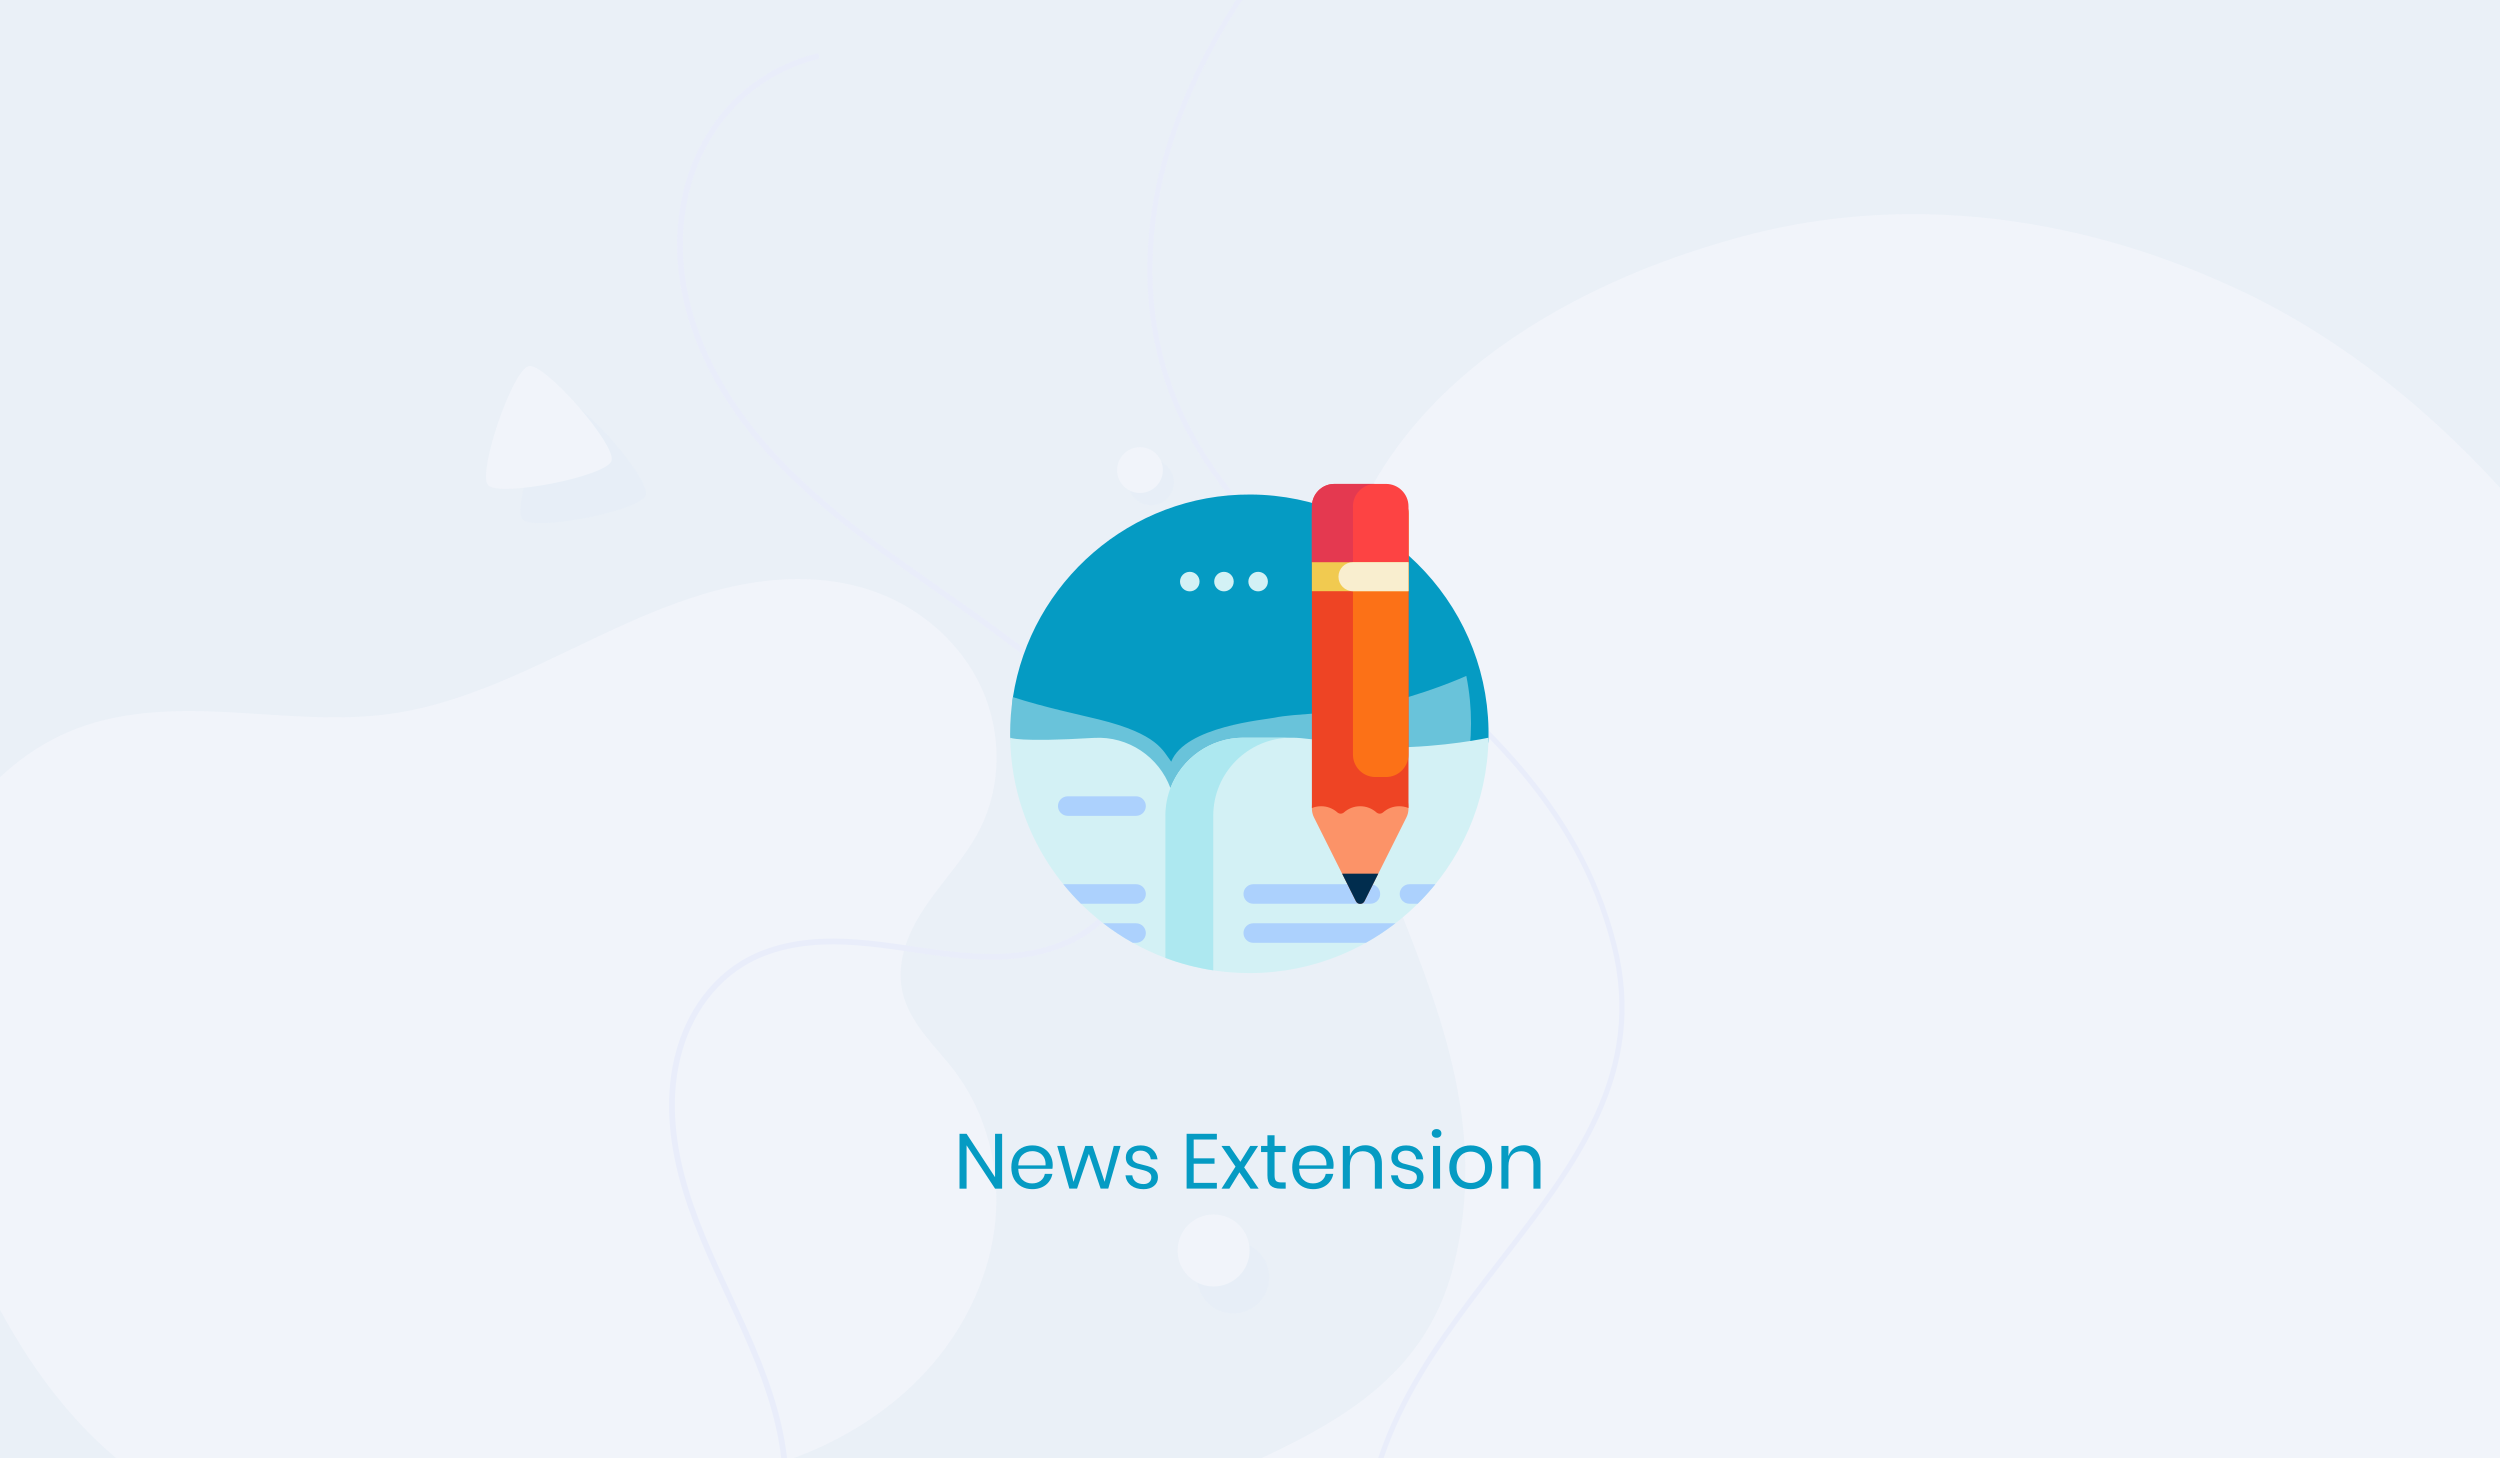 <?xml version="1.0" encoding="UTF-8" standalone="no"?>
<!-- Created with Inkscape (http://www.inkscape.org/) -->

<svg
   xmlns:dc="http://purl.org/dc/elements/1.1/"
   xmlns:cc="http://creativecommons.org/ns#"
   xmlns:rdf="http://www.w3.org/1999/02/22-rdf-syntax-ns#"
   xmlns:svg="http://www.w3.org/2000/svg"
   xmlns="http://www.w3.org/2000/svg"
   xmlns:sodipodi="http://sodipodi.sourceforge.net/DTD/sodipodi-0.dtd"
   xmlns:inkscape="http://www.inkscape.org/namespaces/inkscape"
   width="600"
   height="350"
   viewBox="0 0 158.75 92.604"
   version="1.1"
   id="svg8"
   inkscape:version="0.92.4 (f8dce91, 2019-08-02)"
   sodipodi:docname="image.svg">
  <defs
     id="defs2">
    <path
       inkscape:connector-curvature="0"
       id="b"
       d="M 0,238 H 473" />
    <filter
       id="a"
       width="2"
       height="2"
       x="-0.5"
       y="-0.5"
       filterUnits="objectBoundingBox">
      <feOffset
         dy="-1"
         in="SourceAlpha"
         result="shadowOffsetInner1"
         id="feOffset1231" />
      <feComposite
         k4="0"
         k1="0"
         in="shadowOffsetInner1"
         in2="SourceAlpha"
         operator="arithmetic"
         k2="-1"
         k3="1"
         result="shadowInnerInner1"
         id="feComposite1233" />
      <feColorMatrix
         values="0 0 0 0 0 0 0 0 0 0 0 0 0 0 0 0 0 0 0.2 0"
         in="shadowInnerInner1"
         id="feColorMatrix1235" />
    </filter>
    <style
       type="text/css"
       id="style2"><![CDATA[
    .fil1 {fill:url(#id0)}
    .fil0 {fill:url(#id1)}
   ]]></style>
    <linearGradient
       id="id0"
       gradientUnits="userSpaceOnUse"
       x1="20.609"
       y1="25.413"
       x2="6.987"
       y2="45.65">
      <stop
         offset="0"
         style="stop-opacity:1; stop-color:#4D79F6"
         id="stop4" />
      <stop
         offset="1"
         style="stop-opacity:1;stop-color:#8399dc"
         id="stop8" />
    </linearGradient>
    <linearGradient
       id="id1"
       gradientUnits="userSpaceOnUse"
       x1="19.816"
       y1="1.268"
       x2="10.503"
       y2="33.198"
       gradientTransform="translate(-85.972,-42.363)">
      <stop
         offset="0"
         style="stop-opacity:1; stop-color:#33C0EA"
         id="stop11" />
      <stop
         offset="1"
         style="stop-opacity:1;stop-color:#94def4"
         id="stop15" />
    </linearGradient>
    <clipPath
       id="clip0">
      <rect
         id="rect4555"
         height="177"
         width="1063"
         x="0"
         y="0"
         style="fill:#ffffff" />
    </clipPath>
    <inkscape:path-effect
       is_visible="true"
       id="path-effect3346"
       effect="spiro" />
    <inkscape:path-effect
       is_visible="true"
       id="path-effect3342"
       effect="spiro" />
    <linearGradient
       id="linearGradient32"
       spreadMethod="pad"
       gradientTransform="matrix(965.952,-992.95,-992.95,-965.952,-182.769,694.865)"
       gradientUnits="userSpaceOnUse"
       y2="0"
       x2="1"
       y1="0"
       x1="0">
      <stop
         id="stop24"
         offset="0"
         style="stop-opacity:1;stop-color:#00ffff" />
      <stop
         id="stop26"
         offset="0.369"
         style="stop-opacity:1;stop-color:#0071bc" />
      <stop
         id="stop28"
         offset="0.761"
         style="stop-opacity:1;stop-color:#9e005d" />
      <stop
         id="stop30"
         offset="1"
         style="stop-opacity:1;stop-color:#ed1e79" />
    </linearGradient>
    <clipPath
       id="clipPath42"
       clipPathUnits="userSpaceOnUse">
      <path
         inkscape:connector-curvature="0"
         id="path40"
         d="M 0,0 H 500 V 500 H 0 Z" />
    </clipPath>
    <clipPath
       id="clipPath50"
       clipPathUnits="userSpaceOnUse">
      <path
         inkscape:connector-curvature="0"
         id="path48"
         d="M -490.799,390.828 H 108.172 V -272.685 H -490.799 Z" />
    </clipPath>
    <clipPath
       id="clipPath66"
       clipPathUnits="userSpaceOnUse">
      <path
         inkscape:connector-curvature="0"
         id="path64"
         d="m 145.179,538.409 h 598.97 v -663.513 h -598.97 z" />
    </clipPath>
    <clipPath
       id="clipPath82"
       clipPathUnits="userSpaceOnUse">
      <path
         inkscape:connector-curvature="0"
         id="path80"
         d="M -151.714,1065.84 H 691.728 V 57.309 h -843.442 z" />
    </clipPath>
    <clipPath
       id="clipPath98"
       clipPathUnits="userSpaceOnUse">
      <path
         inkscape:connector-curvature="0"
         id="path96"
         d="M 0,500 H 500 V 0 H 0 Z" />
    </clipPath>
    <clipPath
       id="clipPath110"
       clipPathUnits="userSpaceOnUse">
      <path
         inkscape:connector-curvature="0"
         id="path108"
         d="m 28.5,400 c -1.933,0 -3.5,-1.567 -3.5,-3.5 v 0 -293 c 0,-1.932 1.567,-3.5 3.5,-3.5 v 0 h 443 c 1.932,0 3.5,1.568 3.5,3.5 v 0 293 c 0,1.933 -1.568,3.5 -3.5,3.5 v 0 z" />
    </clipPath>
    <clipPath
       id="clipPath126"
       clipPathUnits="userSpaceOnUse">
      <path
         inkscape:connector-curvature="0"
         id="path124"
         d="M 0,500 H 500 V 0 H 0 Z" />
    </clipPath>
    <linearGradient
       id="linearGradient152"
       spreadMethod="pad"
       gradientTransform="matrix(22.226,-170.032,-170.032,-22.226,356.525,312.42)"
       gradientUnits="userSpaceOnUse"
       y2="0"
       x2="1"
       y1="0"
       x1="0">
      <stop
         id="stop144"
         offset="0"
         style="stop-opacity:1;stop-color:#00ffff" />
      <stop
         id="stop146"
         offset="0.369"
         style="stop-opacity:1;stop-color:#0071bc" />
      <stop
         id="stop148"
         offset="0.761"
         style="stop-opacity:1;stop-color:#9e005d" />
      <stop
         id="stop150"
         offset="1"
         style="stop-opacity:1;stop-color:#ed1e79" />
    </linearGradient>
    <linearGradient
       id="linearGradient176"
       spreadMethod="pad"
       gradientTransform="matrix(-218.559,200.778,200.778,218.559,473.521,172.059)"
       gradientUnits="userSpaceOnUse"
       y2="0"
       x2="1"
       y1="0"
       x1="0">
      <stop
         id="stop168"
         offset="0"
         style="stop-opacity:1;stop-color:#00ffff" />
      <stop
         id="stop170"
         offset="0.369"
         style="stop-opacity:1;stop-color:#0071bc" />
      <stop
         id="stop172"
         offset="0.761"
         style="stop-opacity:1;stop-color:#9e005d" />
      <stop
         id="stop174"
         offset="1"
         style="stop-opacity:1;stop-color:#ed1e79" />
    </linearGradient>
    <clipPath
       id="clipPath186"
       clipPathUnits="userSpaceOnUse">
      <path
         inkscape:connector-curvature="0"
         id="path184"
         d="M 0,500 H 500 V 0 H 0 Z" />
    </clipPath>
    <clipPath
       id="clipPath194"
       clipPathUnits="userSpaceOnUse">
      <path
         inkscape:connector-curvature="0"
         id="path192"
         d="M 275.992,340.758 H 456.583 V 159.267 H 275.992 Z" />
    </clipPath>
    <clipPath
       id="clipPath210"
       clipPathUnits="userSpaceOnUse">
      <path
         inkscape:connector-curvature="0"
         id="path208"
         d="M 317.989,346.059 H 420.616 V 236.514 H 317.989 Z" />
    </clipPath>
    <clipPath
       id="clipPath226"
       clipPathUnits="userSpaceOnUse">
      <path
         inkscape:connector-curvature="0"
         id="path224"
         d="m 326.9,309.58 h 76.62 V 248.69 H 326.9 Z" />
    </clipPath>
    <clipPath
       id="clipPath242"
       clipPathUnits="userSpaceOnUse">
      <path
         inkscape:connector-curvature="0"
         id="path240"
         d="m 319.83,298.37 h 97.4 v -68.71 h -97.4 z" />
    </clipPath>
    <linearGradient
       id="linearGradient296"
       spreadMethod="pad"
       gradientTransform="matrix(-18.333,55.167,55.167,18.333,373.248,218.133)"
       gradientUnits="userSpaceOnUse"
       y2="0"
       x2="1"
       y1="0"
       x1="0">
      <stop
         id="stop292"
         offset="0"
         style="stop-opacity:1;stop-color:#3301a0" />
      <stop
         id="stop294"
         offset="1"
         style="stop-opacity:1;stop-color:#6a01a0" />
    </linearGradient>
    <clipPath
       id="clipPath306"
       clipPathUnits="userSpaceOnUse">
      <path
         inkscape:connector-curvature="0"
         id="path304"
         d="M 0,500 H 500 V 0 H 0 Z" />
    </clipPath>
    <linearGradient
       id="linearGradient332"
       spreadMethod="pad"
       gradientTransform="matrix(2.5,76.498,76.498,-2.5,342.051,144.842)"
       gradientUnits="userSpaceOnUse"
       y2="0"
       x2="1"
       y1="0"
       x1="0">
      <stop
         id="stop328"
         offset="0"
         style="stop-opacity:1;stop-color:#f7631e" />
      <stop
         id="stop330"
         offset="1"
         style="stop-opacity:1;stop-color:#febc66" />
    </linearGradient>
    <clipPath
       id="clipPath342"
       clipPathUnits="userSpaceOnUse">
      <path
         inkscape:connector-curvature="0"
         id="path340"
         d="M 0,500 H 500 V 0 H 0 Z" />
    </clipPath>
    <clipPath
       id="clipPath390"
       clipPathUnits="userSpaceOnUse">
      <path
         inkscape:connector-curvature="0"
         id="path388"
         d="m 322.51,193.33 h 40.95 V 175.2 h -40.95 z" />
    </clipPath>
    <clipPath
       id="clipPath422"
       clipPathUnits="userSpaceOnUse">
      <path
         inkscape:connector-curvature="0"
         id="path420"
         d="m 296.437,332.837 h 84.122 v -37.989 h -84.122 z" />
    </clipPath>
    <clipPath
       id="clipPath438"
       clipPathUnits="userSpaceOnUse">
      <path
         inkscape:connector-curvature="0"
         id="path436"
         d="m 399.483,336.967 h 30.42 v -30.419 h -30.42 z" />
    </clipPath>
    <clipPath
       id="clipPath454"
       clipPathUnits="userSpaceOnUse">
      <path
         inkscape:connector-curvature="0"
         id="path452"
         d="m 287.951,287.145 h 42.205 v -39.42 h -42.205 z" />
    </clipPath>
    <clipPath
       id="clipPath470"
       clipPathUnits="userSpaceOnUse">
      <path
         inkscape:connector-curvature="0"
         id="path468"
         d="M 390.541,279.85 H 419.8 v -24.618 h -29.259 z" />
    </clipPath>
    <clipPath
       id="clipPath486"
       clipPathUnits="userSpaceOnUse">
      <path
         inkscape:connector-curvature="0"
         id="path484"
         d="m 261.197,304.488 h 14.477 v -19.279 h -14.477 z" />
    </clipPath>
    <clipPath
       id="clipPath502"
       clipPathUnits="userSpaceOnUse">
      <path
         inkscape:connector-curvature="0"
         id="path500"
         d="m 271.419,344.07 h 12.959 v -12.96 h -12.959 z" />
    </clipPath>
    <clipPath
       id="clipPath518"
       clipPathUnits="userSpaceOnUse">
      <path
         inkscape:connector-curvature="0"
         id="path516"
         d="m 446.969,180.65 h 8.69 v -8.69 h -8.69 z" />
    </clipPath>
    <clipPath
       id="clipPath534"
       clipPathUnits="userSpaceOnUse">
      <path
         inkscape:connector-curvature="0"
         id="path532"
         d="m 436.433,305.69 h 16.408 v -16.408 h -16.408 z" />
    </clipPath>
    <clipPath
       id="clipPath550"
       clipPathUnits="userSpaceOnUse">
      <path
         inkscape:connector-curvature="0"
         id="path548"
         d="m 303.569,238.555 h 22.289 v -22.288 h -22.289 z" />
    </clipPath>
    <linearGradient
       id="linearGradient576"
       spreadMethod="pad"
       gradientTransform="matrix(-56.75,99.5,99.5,56.75,360.819,277.956)"
       gradientUnits="userSpaceOnUse"
       y2="0"
       x2="1"
       y1="0"
       x1="0">
      <stop
         id="stop572"
         offset="0"
         style="stop-opacity:1;stop-color:#00ffff" />
      <stop
         id="stop574"
         offset="1"
         style="stop-opacity:1;stop-color:#9e005d" />
    </linearGradient>
    <clipPath
       id="clipPath586"
       clipPathUnits="userSpaceOnUse">
      <path
         inkscape:connector-curvature="0"
         id="path584"
         d="M 0,500 H 500 V 0 H 0 Z" />
    </clipPath>
    <linearGradient
       id="linearGradient650"
       spreadMethod="pad"
       gradientTransform="matrix(-42.667,4.667,4.667,42.667,332.599,267.69)"
       gradientUnits="userSpaceOnUse"
       y2="0"
       x2="1"
       y1="0"
       x1="0">
      <stop
         id="stop644"
         offset="0"
         style="stop-opacity:1;stop-color:#00ffff" />
      <stop
         id="stop646"
         offset="0.693"
         style="stop-opacity:1;stop-color:#9e005d" />
      <stop
         id="stop648"
         offset="1"
         style="stop-opacity:1;stop-color:#ed1e79" />
    </linearGradient>
    <clipPath
       id="clipPath660"
       clipPathUnits="userSpaceOnUse">
      <path
         inkscape:connector-curvature="0"
         id="path658"
         d="M 0,500 H 500 V 0 H 0 Z" />
    </clipPath>
    <linearGradient
       id="linearGradient724"
       spreadMethod="pad"
       gradientTransform="matrix(52.5,84,84,-52.5,440.807,287.121)"
       gradientUnits="userSpaceOnUse"
       y2="0"
       x2="1"
       y1="0"
       x1="0">
      <stop
         id="stop718"
         offset="0"
         style="stop-opacity:1;stop-color:#00ffff" />
      <stop
         id="stop720"
         offset="0.693"
         style="stop-opacity:1;stop-color:#9e005d" />
      <stop
         id="stop722"
         offset="1"
         style="stop-opacity:1;stop-color:#ed1e79" />
    </linearGradient>
    <clipPath
       id="clipPath734"
       clipPathUnits="userSpaceOnUse">
      <path
         inkscape:connector-curvature="0"
         id="path732"
         d="M 0,500 H 500 V 0 H 0 Z" />
    </clipPath>
    <linearGradient
       id="linearGradient762"
       spreadMethod="pad"
       gradientTransform="matrix(96,98.667,98.667,-96,278.22,192.777)"
       gradientUnits="userSpaceOnUse"
       y2="0"
       x2="1"
       y1="0"
       x1="0">
      <stop
         id="stop756"
         offset="0"
         style="stop-opacity:1;stop-color:#00ffff" />
      <stop
         id="stop758"
         offset="0.693"
         style="stop-opacity:1;stop-color:#9e005d" />
      <stop
         id="stop760"
         offset="1"
         style="stop-opacity:1;stop-color:#ed1e79" />
    </linearGradient>
    <clipPath
       id="clipPath772"
       clipPathUnits="userSpaceOnUse">
      <path
         inkscape:connector-curvature="0"
         id="path770"
         d="M 0,500 H 500 V 0 H 0 Z" />
    </clipPath>
    <clipPath
       id="clipPath812"
       clipPathUnits="userSpaceOnUse">
      <path
         inkscape:connector-curvature="0"
         id="path810"
         d="M 0,500 H 500 V 0 H 0 Z" />
    </clipPath>
    <clipPath
       id="clipPath830"
       clipPathUnits="userSpaceOnUse">
      <path
         inkscape:connector-curvature="0"
         id="path828"
         d="M 0,500 H 500 V 0 H 0 Z" />
    </clipPath>
    <clipPath
       id="clipPath850"
       clipPathUnits="userSpaceOnUse">
      <path
         inkscape:connector-curvature="0"
         id="path848"
         d="M 0,500 H 500 V 0 H 0 Z" />
    </clipPath>
    <clipPath
       id="clipPath862"
       clipPathUnits="userSpaceOnUse">
      <path
         inkscape:connector-curvature="0"
         id="path860"
         d="M 0,500 H 500 V 0 H 0 Z" />
    </clipPath>
  </defs>
  <sodipodi:namedview
     id="base"
     pagecolor="#ffffff"
     bordercolor="#666666"
     borderopacity="1.0"
     inkscape:pageopacity="0.0"
     inkscape:pageshadow="2"
     inkscape:zoom="0.49497475"
     inkscape:cx="567.645"
     inkscape:cy="505.00488"
     inkscape:document-units="mm"
     inkscape:current-layer="layer1"
     showgrid="false"
     units="px"
     inkscape:window-width="1920"
     inkscape:window-height="1056"
     inkscape:window-x="1366"
     inkscape:window-y="24"
     inkscape:window-maximized="1" />
  <g
     inkscape:label="Layer 1"
     inkscape:groupmode="layer"
     id="layer1"
     transform="translate(0,-204.396)">
    <rect
       style="opacity:1;fill:#eaf0f7;fill-opacity:1;fill-rule:nonzero;stroke:none;stroke-width:1.32;stroke-linecap:square;stroke-linejoin:round;stroke-miterlimit:4;stroke-dasharray:none;stroke-opacity:1"
       id="rect1041"
       width="158.75"
       height="92.604"
       x="0"
       y="204.396" />
    <g
       id="g2540"
       transform="matrix(0.556,0,0,0.556,100.824,262.136)"
       style="opacity:0.398">
      <circle
         style="fill:#e3ecf7;fill-opacity:1;fill-rule:nonzero;stroke:none;stroke-width:26.458;stroke-linecap:round;stroke-miterlimit:4;stroke-dasharray:none;stroke-opacity:1"
         id="circle2962"
         cx="-40.492"
         cy="42.05"
         r="4.111" />
      <circle
         r="2.616"
         cy="-48.76"
         cx="-49.881"
         id="circle2960"
         style="fill:#e3ecf7;fill-opacity:1;fill-rule:nonzero;stroke:none;stroke-width:16.837;stroke-linecap:round;stroke-miterlimit:4;stroke-dasharray:none;stroke-opacity:1" />
      <path
         sodipodi:type="star"
         style="fill:#e3ecf7;fill-opacity:1;fill-rule:nonzero;stroke:none;stroke-width:15.871;stroke-linecap:round;stroke-miterlimit:4;stroke-dasharray:none;stroke-opacity:1"
         id="path2958"
         sodipodi:sides="3"
         sodipodi:cx="-115.41974"
         sodipodi:cy="-49.974937"
         sodipodi:r1="8.294404"
         sodipodi:r2="4.147202"
         sodipodi:arg1="0.33029735"
         sodipodi:arg2="1.3774949"
         inkscape:flatsided="true"
         inkscape:rounded="0.13149"
         inkscape:randomized="0"
         d="m -107.574,-47.285 c -0.613,1.787 -12.858,4.184 -14.099,2.76 -1.241,-1.424 2.805,-13.227 4.659,-13.59 1.854,-0.363 10.052,9.043 9.439,10.83 z"
         inkscape:transform-center-x="-2.6334987"
         inkscape:transform-center-y="-4.2851774" />
      <g
         transform="matrix(0.589,0,0,-0.589,-163.986,129.145)"
         id="g106"
         clip-path="url(#clipPath110)"
         style="">
        <g
           id="g112"
           transform="translate(402.81,340.227)"
           style="">
          <path
             d="m 0,0 c -10.244,4.584 -49.723,22.248 -96.326,8.975 -9.913,-2.824 -56.519,-16.098 -72.956,-54.113 -21.748,-50.3 32.556,-90.177 18.92,-144.766 -11.726,-46.94 -78.015,-34.95 -97.363,-85.179 -10.101,-26.221 -6.277,-61.125 10.088,-81.354 51.075,-63.136 277.806,-49.466 336.916,87.388 C 142.307,-169.432 82.533,-36.929 0,0"
             style="fill:#fcfaff;fill-opacity:1;fill-rule:nonzero;stroke:none"
             id="path114"
             inkscape:connector-curvature="0" />
        </g>
        <g
           id="g116"
           transform="translate(338.333,463.498)"
           style="">
          <path
             d="m 0,0 c -3.336,0 -6.629,-0.116 -9.89,-0.352 -47.17,-3.405 -76.932,-23.389 -93.593,-39.554 -28.552,-27.702 -42.972,-58.319 -40.603,-86.21 2.528,-29.761 22.463,-46.525 43.569,-64.273 19.245,-16.182 39.144,-32.915 46.159,-60.616 6.323,-24.967 -7.456,-42.815 -22.044,-61.711 -14.445,-18.71 -29.382,-38.058 -25.87,-65.973 3.729,-29.644 25.063,-59.781 49.624,-70.102 17.904,-7.523 42.616,-7.074 71.465,1.291 28.455,8.25 58.324,23.401 86.374,43.813 75.498,54.937 116.88,131.012 110.697,203.501 -4.485,52.577 -34.003,105.466 -80.987,145.106 C 93.491,-20.141 43.813,0 0,0 m -22.805,-455.13 c -11.314,0 -21.536,1.764 -30.23,5.418 -24.865,10.448 -46.459,40.927 -50.229,70.898 -3.563,28.324 11.502,47.838 26.071,66.709 14.434,18.698 28.069,36.359 21.866,60.854 -6.937,27.388 -26.71,44.017 -45.833,60.097 -21.27,17.885 -41.36,34.779 -43.922,64.953 -2.395,28.196 12.131,59.097 40.902,87.013 16.781,16.281 46.748,36.407 94.218,39.834 l 0.036,-0.499 -0.036,0.499 c 46.357,3.347 100.751,-17.198 145.509,-54.961 47.183,-39.811 76.83,-92.948 81.337,-145.786 3.326,-38.99 -6.382,-77.995 -28.856,-115.932 -19.491,-32.902 -47.932,-63.492 -82.249,-88.463 -44.499,-32.38 -92.192,-50.634 -128.584,-50.634"
             style="fill:#e9e9ff;fill-opacity:1;fill-rule:nonzero;stroke:none"
             id="path118"
             inkscape:connector-curvature="0" />
        </g>
      </g>
      <path
         inkscape:transform-center-y="-4.2851774"
         inkscape:transform-center-x="-2.6334987"
         d="m -111.498,-51.209 c -0.613,1.787 -12.858,4.184 -14.099,2.76 -1.241,-1.424 2.805,-13.227 4.659,-13.59 1.854,-0.363 10.052,9.043 9.439,10.83 z"
         inkscape:randomized="0"
         inkscape:rounded="0.13149"
         inkscape:flatsided="true"
         sodipodi:arg2="1.3774949"
         sodipodi:arg1="0.33029735"
         sodipodi:r2="4.147202"
         sodipodi:r1="8.294404"
         sodipodi:cy="-53.898838"
         sodipodi:cx="-119.34365"
         sodipodi:sides="3"
         id="path2555"
         style="fill:#fcfaff;fill-opacity:1;fill-rule:nonzero;stroke:none;stroke-width:15.871;stroke-linecap:round;stroke-miterlimit:4;stroke-dasharray:none;stroke-opacity:1"
         sodipodi:type="star" />
      <circle
         r="4.111"
         cy="38.967"
         cx="-42.734"
         id="path2557"
         style="fill:#fcfaff;fill-opacity:1;fill-rule:nonzero;stroke:none;stroke-width:26.458;stroke-linecap:round;stroke-miterlimit:4;stroke-dasharray:none;stroke-opacity:1" />
      <circle
         style="fill:#fcfaff;fill-opacity:1;fill-rule:nonzero;stroke:none;stroke-width:16.837;stroke-linecap:round;stroke-miterlimit:4;stroke-dasharray:none;stroke-opacity:1"
         id="circle2559"
         cx="-51.142"
         cy="-50.162"
         r="2.616" />
      <path
         sodipodi:type="star"
         style="fill:#6c97c7;fill-opacity:0;fill-rule:nonzero;stroke:none;stroke-width:15.871;stroke-linecap:round;stroke-miterlimit:4;stroke-dasharray:none;stroke-opacity:1"
         id="path2956"
         sodipodi:sides="3"
         sodipodi:cx="-115.41974"
         sodipodi:cy="-49.974937"
         sodipodi:r1="8.294404"
         sodipodi:r2="4.147202"
         sodipodi:arg1="0.33029735"
         sodipodi:arg2="1.3774949"
         inkscape:flatsided="true"
         inkscape:rounded="0.13149"
         inkscape:randomized="0"
         d="m -107.574,-47.285 c -0.613,1.787 -12.858,4.184 -14.099,2.76 -1.241,-1.424 2.805,-13.227 4.659,-13.59 1.854,-0.363 10.052,9.043 9.439,10.83 z"
         inkscape:transform-center-x="-2.6334987"
         inkscape:transform-center-y="-4.2851774" />
      <path
         transform="matrix(0.353,0,0,-0.353,-144.921,182.821)"
         sodipodi:nodetypes="sssssssssss"
         inkscape:original-d="m -113.85618,410.4815 c -35.95534,31.70919 5.33967,147.68352 35.550761,165.90975 30.211089,18.22623 87.2874647,-28.98272 101.269052,4.72396 13.981589,33.70667 107.320137,32.52123 157.006627,39.51164 49.68649,6.99042 26.66466,-56.3077 33.90477,-76.78258 7.24011,-20.47489 -24.86303,-40.97872 -25.11346,-52.46496 -0.25043,-11.48624 11.48624,-17.47717 17.22823,-26.21688 5.742,-8.73972 -86.46897,-117.20402 -98.45458,-133.43427 -11.985614,-16.23025 5.07329,27.81842 -23.64119,-0.64637 C 55.179549,302.61699 23.970472,320.59579 -5.9924312,315.35166 -35.955335,310.10753 -77.90085,378.7723 -113.85618,410.4815 Z"
         inkscape:path-effect="#path-effect3342"
         inkscape:connector-curvature="0"
         id="path3340"
         d="m -113.856,410.481 c -12.592,29.095 -21.348,60.911 -17.255,92.349 2.047,15.719 7.367,31.12 16.33,44.194 8.963,13.074 21.658,23.735 36.475,29.367 15.893,6.042 33.378,6.15 50.355,5.219 16.977,-0.931 34.071,-2.818 50.914,-0.495 27.321,3.768 51.767,18.228 76.958,29.456 12.596,5.614 25.628,10.494 39.225,12.796 13.597,2.302 27.849,1.931 40.823,-2.741 14.881,-5.359 27.722,-16.562 34.344,-30.925 6.623,-14.363 6.717,-31.752 -0.44,-45.857 -4.516,-8.901 -11.582,-16.211 -17.226,-24.444 -2.822,-4.116 -5.308,-8.509 -6.844,-13.257 -1.536,-4.748 -2.09,-9.884 -1.044,-14.764 1.107,-5.164 3.933,-9.804 7.164,-13.982 3.231,-4.178 6.905,-8.002 10.064,-12.235 10.178,-13.64 14.525,-31.279 12.864,-48.216 -1.661,-16.938 -9.132,-33.099 -20.183,-46.041 -11.051,-12.942 -25.57,-22.729 -41.344,-29.118 -15.774,-6.389 -32.783,-9.455 -49.791,-10.059 -7.88,-0.28 -15.78,-0.04 -23.641,-0.646 -15.213,-1.173 -29.979,-5.481 -44.751,-9.3 -14.772,-3.819 -29.897,-7.191 -45.136,-6.43 -25.253,1.261 -49.02,14.028 -67.041,31.763 -18.021,17.735 -30.78,40.163 -40.823,63.367 z"
         style="fill:#fcfaff;fill-opacity:1;stroke:none;stroke-width:0.75px;stroke-linecap:butt;stroke-linejoin:miter;stroke-opacity:1" />
      <path
         transform="matrix(0.353,0,0,-0.353,-144.921,182.821)"
         inkscape:original-d="m 116.8524,262.16884 c 11.23656,25.71826 22.47236,51.93515 33.70742,77.90159 11.23505,25.96646 -8.98789,106.86577 -13.48297,160.29753 -4.49507,53.43176 78.40172,10.4875 117.60145,15.73013 39.19974,5.24262 -19.97402,58.42695 -29.96215,87.6393 -9.98813,29.21235 -59.42419,117.35252 -89.13741,176.02765 -29.71321,58.67513 17.47868,9.48876 26.21688,14.23202"
         inkscape:path-effect="#path-effect3346"
         inkscape:connector-curvature="0"
         id="path3344"
         d="m 116.852,262.169 c 11.829,8.894 21.291,20.906 27.168,34.488 5.877,13.582 8.155,28.703 6.54,43.414 -1.586,14.45 -6.812,28.248 -12.739,41.522 -5.927,13.274 -12.614,26.245 -17.39,39.975 -4.775,13.731 -7.601,28.457 -5.48,42.839 1.061,7.191 3.368,14.229 7.077,20.48 3.709,6.251 8.842,11.699 15.049,15.481 8.731,5.32 19.208,7.161 29.432,7.135 10.224,-0.025 20.35,-1.803 30.475,-3.227 10.125,-1.424 20.422,-2.498 30.552,-1.116 10.131,1.382 20.192,5.439 27.142,12.938 5.937,6.406 9.261,15.019 9.875,23.732 0.614,8.713 -1.382,17.503 -5.05,25.429 -7.336,15.853 -20.882,27.904 -34.787,38.478 -30.138,22.917 -64.412,41.863 -87.078,72.19 -11.333,15.164 -19.431,33.165 -20.658,52.056 -0.614,9.446 0.506,19.033 3.6,27.979 3.094,8.945 8.184,17.234 14.999,23.803 7.247,6.985 16.411,11.96 26.217,14.232"
         style="fill:none;stroke:#e9e9ff;stroke-width:1.875;stroke-linecap:butt;stroke-linejoin:miter;stroke-miterlimit:4;stroke-dasharray:none;stroke-opacity:1" />
    </g>
    <g
       id="g1039"
       transform="matrix(0.062,0,0,0.062,63.802,235.125)">
      <path
         id="path990"
         d="M 8.385,218.336 C 26.606,100.742 128.9,10.299 251.603,10.844 c 132.603,0.589 241.352,107.721 243.853,240.345 0.055,2.923 0.059,5.834 0.013,8.733 -0.002,0.13 -0.004,0.26 -0.007,0.39 -0.369,21.017 -17.7,37.779 -38.714,37.779 H 45.448 C 11.667,298.09 6.46,230.763 8.385,218.336 Z"
         inkscape:connector-curvature="0"
         style="fill:#059bc3" />
      <path
         id="path992"
         d="m 199.5,100.032 c 0,5.525 -4.477,10.003 -10,10.003 -5.523,0 -10,-4.479 -10,-10.003 0,-5.525 4.477,-10.003 10,-10.003 5.523,0 10,4.479 10,10.003 z m 25,-10.003 c -5.523,0 -10,4.478 -10,10.003 0,5.525 4.477,10.003 10,10.003 5.523,0 10,-4.479 10,-10.003 0,-5.524 -4.477,-10.003 -10,-10.003 z m 35,0 c -5.523,0 -10,4.478 -10,10.003 0,5.525 4.477,10.003 10,10.003 5.523,0 10,-4.479 10,-10.003 0,-5.524 -4.477,-10.003 -10,-10.003 z"
         inkscape:connector-curvature="0"
         style="fill:#d3f1f5" />
      <path
         id="path994"
         d="m 284.642,484.332 c -29.569,6.442 -59.052,7.248 -87.333,3.139 l -0.024,-0.005 C 92.227,467.112 5.597,264.003 5.532,259.922 5.511,258.591 5.5,257.257 5.5,255.921 c 0,-12.781 0.979,-25.334 2.864,-37.588 31.438,10.296 69.735,18.39 87.722,22.827 61.164,15.09 65.707,32.129 74.414,43.309 14.25,-36.219 96.076,-42.931 105.847,-45.06 19.942,-4.345 65.753,-4.088 99.837,-11.514 53.997,-11.764 96.527,-31.268 96.527,-31.268 26.315,130.905 -57.164,259.185 -188.069,287.705 z"
         inkscape:connector-curvature="0"
         style="fill:#69c3da" />
      <path
         id="path996"
         d="M 495.468,259.922 C 493.332,393.43 384.474,501 250.5,501 c -30.262,0 -59.242,-5.489 -86,-15.524 C 72.794,451.082 7.186,363.274 5.532,259.922 c 0,0 7.75,4.864 85.656,0.201 35.651,-2.134 66.897,19.809 78.505,51.402 11.46,-30.166 40.631,-51.603 74.807,-51.603 h 50 c 20.409,0 65.117,10.003 100,10.003 55.263,0 100.968,-10.003 100.968,-10.003 z"
         inkscape:connector-curvature="0"
         style="fill:#d3f1f5" />
      <path
         id="path998"
         d="m 144.5,329.945 c 0,5.525 -4.477,10.003 -10,10.003 h -70 c -5.523,0 -10,-4.479 -10,-10.003 0,-5.525 4.477,-10.003 10,-10.003 h 70 c 5.523,-0.001 10,4.478 10,10.003 z m 100,130.042 c 0,5.525 4.477,10.003 10,10.003 h 115.376 c 10.602,-5.928 20.717,-12.622 30.273,-20.006 H 254.5 c -5.523,-10e-4 -10,4.478 -10,10.003 z m -110,-50.016 H 59.94 c 5.66,6.997 11.697,13.676 18.081,20.006 H 134.5 c 5.523,0 10,-4.478 10,-10.003 0,-5.525 -4.477,-10.003 -10,-10.003 z m 280,0 c -5.523,0 -10,4.479 -10,10.003 0,5.525 4.477,10.003 10,10.003 h 8.479 c 6.384,-6.33 12.421,-13.009 18.081,-20.006 z m -160,20.006 h 120 c 5.523,0 10,-4.478 10,-10.003 0,-5.525 -4.477,-10.003 -10,-10.003 h -120 c -5.523,0 -10,4.479 -10,10.003 0,5.525 4.477,10.003 10,10.003 z m -120,20.006 h -33.649 c 9.555,7.384 19.671,14.078 30.273,20.006 h 3.376 c 5.523,0 10,-4.478 10,-10.003 0,-5.524 -4.477,-10.003 -10,-10.003 z"
         inkscape:connector-curvature="0"
         style="fill:#acd1fd" />
      <path
         id="path1000"
         d="M 213.532,498.227 C 196.554,495.656 180.147,491.344 164.5,485.475 V 339.948 c 0,-44.197 35.817,-80.026 80,-80.026 h 49.032 c -44.183,0 -80,35.829 -80,80.026 z"
         inkscape:connector-curvature="0"
         style="fill:#ade8f0" />
      <path
         id="path1002"
         d="m 332.58,312.565 h 62.92 c 9.941,0 18,8.061 18,18.006 v 2.009 c 0,3.106 -0.723,6.169 -2.111,8.947 l -42.925,85.877 c -1.823,3.647 -7.025,3.647 -8.848,0 l -42.925,-85.877 c -1.389,-2.778 -2.111,-5.841 -2.111,-8.947 v -2.009 c 0,-9.944 8.059,-18.006 18,-18.006 z"
         inkscape:connector-curvature="0"
         style="fill:#fc9368" />
      <path
         id="path1004"
         d="m 382.587,399.148 -14.124,28.256 c -1.823,3.647 -7.025,3.647 -8.848,0 l -14.124,-28.256 z"
         inkscape:connector-curvature="0"
         style="fill:#012d4e" />
      <path
         id="path1006"
         d="m 404.04,330.107 c -6.366,0 -12.177,2.38 -16.59,6.3 -1.964,1.744 -4.856,1.744 -6.82,0 -4.414,-3.919 -10.224,-6.3 -16.59,-6.3 -6.366,0 -12.177,2.38 -16.59,6.3 -1.964,1.744 -4.856,1.744 -6.82,0 -4.414,-3.919 -10.224,-6.3 -16.59,-6.3 -3.348,0 -6.542,0.658 -9.46,1.852 V 30.17 c 0,-12.707 10.297,-23.007 23,-23.007 h 52.92 c 12.703,0 23,10.301 23,23.007 v 301.79 c -2.918,-1.195 -6.112,-1.853 -9.46,-1.853 z"
         inkscape:connector-curvature="0"
         style="fill:#ee4424" />
      <path
         id="path1008"
         d="m 413.5,30.162 v 247.034 c 0,12.703 -10.297,23 -23,23 h -10.879 c -12.703,0 -23,-10.297 -23,-23 V 7.162 H 390.5 c 12.702,0 23,10.298 23,23 z"
         inkscape:connector-curvature="0"
         style="fill:#fc7117" />
      <path
         id="path1010"
         d="M 314.58,80.472 V 23.007 C 314.58,10.3 324.877,0 337.58,0 h 52.92 c 12.703,0 23,10.301 23,23.007 v 57.464 c 0,11.049 -8.954,20.006 -20,20.006 h -58.92 c -11.045,10e-4 -20,-8.956 -20,-20.005 z"
         inkscape:connector-curvature="0"
         style="fill:#fd4343" />
      <path
         id="path1012"
         d="m 356.621,23.007 v 77.471 H 334.58 c -11.046,0 -20,-8.957 -20,-20.006 V 23.007 C 314.58,10.3 324.877,0 337.58,0 h 42.041 c -12.703,0 -23,10.301 -23,23.007 z"
         inkscape:connector-curvature="0"
         style="fill:#e43950" />
      <path
         id="path1014"
         d="M 413.5,109.874 H 314.58 V 80.188 h 98.92 z"
         inkscape:connector-curvature="0"
         style="fill:#f1ca50" />
      <path
         id="path1016"
         d="m 413.5,109.874 h -56.879 c -8.195,0 -14.838,-6.643 -14.838,-14.838 v -0.01 c 0,-8.195 6.643,-14.838 14.838,-14.838 H 413.5 Z"
         inkscape:connector-curvature="0"
         style="fill:#f9eecf" />
    </g>
    <g
       aria-label="News Extension"
       style="font-style:normal;font-weight:normal;font-size:10.583px;line-height:1.25;font-family:sans-serif;letter-spacing:0px;word-spacing:0px;fill:#059bc3;fill-opacity:1;stroke:none;stroke-width:0.265"
       id="text2672">
      <path
         d="m 63.635,279.875 h -0.449 l -1.808,-2.751 v 2.751 H 60.929 v -3.482 h 0.449 l 1.808,2.756 v -2.756 h 0.449 z"
         style="font-style:normal;font-variant:normal;font-weight:normal;font-stretch:normal;font-size:4.939px;font-family:Poppins;-inkscape-font-specification:Poppins;fill:#059bc3;fill-opacity:1;stroke-width:0.265"
         id="path2674" />
      <path
         d="m 66.847,278.368 q 0,0.143 -0.02,0.247 h -2.168 q 0.015,0.464 0.262,0.696 0.252,0.232 0.612,0.232 0.326,0 0.543,-0.163 0.222,-0.168 0.272,-0.445 h 0.479 q -0.049,0.282 -0.222,0.504 -0.168,0.222 -0.44,0.346 -0.272,0.123 -0.612,0.123 -0.39,0 -0.691,-0.168 -0.301,-0.168 -0.474,-0.479 -0.168,-0.316 -0.168,-0.741 0,-0.425 0.168,-0.741 0.173,-0.316 0.474,-0.484 0.301,-0.168 0.691,-0.168 0.395,0 0.687,0.168 0.296,0.168 0.449,0.449 0.158,0.282 0.158,0.622 z m -0.454,0.03 q 0.015,-0.301 -0.099,-0.504 -0.114,-0.202 -0.311,-0.301 -0.198,-0.099 -0.43,-0.099 -0.37,0 -0.622,0.232 -0.252,0.227 -0.272,0.672 z"
         style="font-style:normal;font-variant:normal;font-weight:normal;font-stretch:normal;font-size:4.939px;font-family:Poppins;-inkscape-font-specification:Poppins;fill:#059bc3;fill-opacity:1;stroke-width:0.265"
         id="path2676" />
      <path
         d="m 71.154,277.163 -0.78,2.711 h -0.484 l -0.746,-2.208 -0.751,2.208 h -0.489 l -0.77,-2.711 h 0.454 l 0.578,2.282 0.751,-2.282 h 0.469 l 0.756,2.277 0.583,-2.277 z"
         style="font-style:normal;font-variant:normal;font-weight:normal;font-stretch:normal;font-size:4.939px;font-family:Poppins;-inkscape-font-specification:Poppins;fill:#059bc3;fill-opacity:1;stroke-width:0.265"
         id="path2678" />
      <path
         d="m 72.428,277.129 q 0.459,0 0.736,0.242 0.282,0.237 0.341,0.642 h -0.43 q -0.03,-0.242 -0.202,-0.395 -0.168,-0.158 -0.454,-0.158 -0.242,0 -0.38,0.119 -0.133,0.114 -0.133,0.311 0,0.148 0.089,0.242 0.094,0.089 0.227,0.138 0.138,0.044 0.375,0.099 0.301,0.069 0.484,0.143 0.188,0.069 0.316,0.227 0.133,0.158 0.133,0.425 0,0.331 -0.252,0.538 -0.247,0.207 -0.662,0.207 -0.484,0 -0.79,-0.232 -0.306,-0.232 -0.361,-0.647 h 0.435 q 0.025,0.247 0.212,0.4 0.193,0.153 0.504,0.153 0.232,0 0.361,-0.119 0.133,-0.119 0.133,-0.311 0,-0.158 -0.094,-0.252 -0.094,-0.094 -0.232,-0.143 -0.138,-0.049 -0.38,-0.104 -0.301,-0.069 -0.484,-0.138 -0.178,-0.069 -0.306,-0.217 -0.123,-0.153 -0.123,-0.41 0,-0.341 0.252,-0.548 0.252,-0.212 0.687,-0.212 z"
         style="font-style:normal;font-variant:normal;font-weight:normal;font-stretch:normal;font-size:4.939px;font-family:Poppins;-inkscape-font-specification:Poppins;fill:#059bc3;fill-opacity:1;stroke-width:0.265"
         id="path2680" />
      <path
         d="m 75.799,276.758 v 1.19 h 1.324 v 0.346 h -1.324 v 1.215 h 1.472 v 0.365 H 75.35 v -3.482 h 1.921 v 0.365 z"
         style="font-style:normal;font-variant:normal;font-weight:normal;font-stretch:normal;font-size:4.939px;font-family:Poppins;-inkscape-font-specification:Poppins;fill:#059bc3;fill-opacity:1;stroke-width:0.265"
         id="path2682" />
      <path
         d="m 79.409,279.875 -0.706,-1.037 -0.637,1.037 h -0.499 l 0.889,-1.398 -0.894,-1.314 h 0.514 l 0.687,1.008 0.627,-1.008 h 0.499 l -0.884,1.363 0.919,1.348 z"
         style="font-style:normal;font-variant:normal;font-weight:normal;font-stretch:normal;font-size:4.939px;font-family:Poppins;-inkscape-font-specification:Poppins;fill:#059bc3;fill-opacity:1;stroke-width:0.265"
         id="path2684" />
      <path
         d="m 81.641,279.48 v 0.395 H 81.305 q -0.415,0 -0.622,-0.198 -0.202,-0.198 -0.202,-0.662 v -1.462 h -0.405 v -0.39 h 0.405 v -0.677 h 0.454 v 0.677 h 0.701 v 0.39 h -0.701 v 1.472 q 0,0.262 0.094,0.361 0.099,0.094 0.336,0.094 z"
         style="font-style:normal;font-variant:normal;font-weight:normal;font-stretch:normal;font-size:4.939px;font-family:Poppins;-inkscape-font-specification:Poppins;fill:#059bc3;fill-opacity:1;stroke-width:0.265"
         id="path2686" />
      <path
         d="m 84.683,278.368 q 0,0.143 -0.02,0.247 h -2.168 q 0.015,0.464 0.262,0.696 0.252,0.232 0.612,0.232 0.326,0 0.543,-0.163 0.222,-0.168 0.272,-0.445 h 0.479 q -0.049,0.282 -0.222,0.504 -0.168,0.222 -0.44,0.346 -0.272,0.123 -0.612,0.123 -0.39,0 -0.691,-0.168 -0.301,-0.168 -0.474,-0.479 -0.168,-0.316 -0.168,-0.741 0,-0.425 0.168,-0.741 0.173,-0.316 0.474,-0.484 0.301,-0.168 0.691,-0.168 0.395,0 0.687,0.168 0.296,0.168 0.449,0.449 0.158,0.282 0.158,0.622 z m -0.454,0.03 q 0.015,-0.301 -0.099,-0.504 -0.114,-0.202 -0.311,-0.301 -0.198,-0.099 -0.43,-0.099 -0.37,0 -0.622,0.232 -0.252,0.227 -0.272,0.672 z"
         style="font-style:normal;font-variant:normal;font-weight:normal;font-stretch:normal;font-size:4.939px;font-family:Poppins;-inkscape-font-specification:Poppins;fill:#059bc3;fill-opacity:1;stroke-width:0.265"
         id="path2688" />
      <path
         d="m 86.694,277.119 q 0.474,0 0.766,0.306 0.291,0.301 0.291,0.874 v 1.576 h -0.449 v -1.536 q 0,-0.405 -0.207,-0.622 -0.207,-0.217 -0.563,-0.217 -0.37,0 -0.593,0.242 -0.222,0.237 -0.222,0.696 v 1.437 h -0.449 v -2.711 h 0.449 v 0.642 q 0.104,-0.331 0.365,-0.509 0.267,-0.178 0.612,-0.178 z"
         style="font-style:normal;font-variant:normal;font-weight:normal;font-stretch:normal;font-size:4.939px;font-family:Poppins;-inkscape-font-specification:Poppins;fill:#059bc3;fill-opacity:1;stroke-width:0.265"
         id="path2690" />
      <path
         d="m 89.289,277.129 q 0.459,0 0.736,0.242 0.282,0.237 0.341,0.642 h -0.43 q -0.03,-0.242 -0.202,-0.395 -0.168,-0.158 -0.454,-0.158 -0.242,0 -0.38,0.119 -0.133,0.114 -0.133,0.311 0,0.148 0.089,0.242 0.094,0.089 0.227,0.138 0.138,0.044 0.375,0.099 0.301,0.069 0.484,0.143 0.188,0.069 0.316,0.227 0.133,0.158 0.133,0.425 0,0.331 -0.252,0.538 -0.247,0.207 -0.662,0.207 -0.484,0 -0.79,-0.232 -0.306,-0.232 -0.361,-0.647 h 0.435 q 0.025,0.247 0.212,0.4 0.193,0.153 0.504,0.153 0.232,0 0.361,-0.119 0.133,-0.119 0.133,-0.311 0,-0.158 -0.094,-0.252 -0.094,-0.094 -0.232,-0.143 -0.138,-0.049 -0.38,-0.104 -0.301,-0.069 -0.484,-0.138 -0.178,-0.069 -0.306,-0.217 -0.123,-0.153 -0.123,-0.41 0,-0.341 0.252,-0.548 0.252,-0.212 0.687,-0.212 z"
         style="font-style:normal;font-variant:normal;font-weight:normal;font-stretch:normal;font-size:4.939px;font-family:Poppins;-inkscape-font-specification:Poppins;fill:#059bc3;fill-opacity:1;stroke-width:0.265"
         id="path2692" />
      <path
         d="m 90.917,276.368 q 0,-0.123 0.084,-0.198 0.084,-0.079 0.222,-0.079 0.138,0 0.222,0.079 0.084,0.074 0.084,0.198 0,0.123 -0.084,0.202 -0.084,0.074 -0.222,0.074 -0.138,0 -0.222,-0.074 -0.084,-0.079 -0.084,-0.202 z m 0.528,0.795 v 2.711 h -0.449 v -2.711 z"
         style="font-style:normal;font-variant:normal;font-weight:normal;font-stretch:normal;font-size:4.939px;font-family:Poppins;-inkscape-font-specification:Poppins;fill:#059bc3;fill-opacity:1;stroke-width:0.265"
         id="path2694" />
      <path
         d="m 93.393,277.129 q 0.39,0 0.696,0.168 0.311,0.168 0.484,0.484 0.178,0.316 0.178,0.741 0,0.425 -0.178,0.741 -0.173,0.311 -0.484,0.479 -0.306,0.168 -0.696,0.168 -0.39,0 -0.701,-0.168 -0.306,-0.168 -0.484,-0.479 -0.178,-0.316 -0.178,-0.741 0,-0.425 0.178,-0.741 0.178,-0.316 0.484,-0.484 0.311,-0.168 0.701,-0.168 z m 0,0.395 q -0.242,0 -0.449,0.109 -0.202,0.109 -0.331,0.336 -0.123,0.222 -0.123,0.553 0,0.326 0.123,0.553 0.128,0.222 0.331,0.331 0.207,0.109 0.449,0.109 0.242,0 0.445,-0.109 0.207,-0.109 0.331,-0.331 0.128,-0.227 0.128,-0.553 0,-0.331 -0.128,-0.553 -0.123,-0.227 -0.331,-0.336 -0.202,-0.109 -0.445,-0.109 z"
         style="font-style:normal;font-variant:normal;font-weight:normal;font-stretch:normal;font-size:4.939px;font-family:Poppins;-inkscape-font-specification:Poppins;fill:#059bc3;fill-opacity:1;stroke-width:0.265"
         id="path2696" />
      <path
         d="m 96.764,277.119 q 0.474,0 0.766,0.306 0.291,0.301 0.291,0.874 v 1.576 h -0.449 v -1.536 q 0,-0.405 -0.207,-0.622 -0.207,-0.217 -0.563,-0.217 -0.37,0 -0.593,0.242 -0.222,0.237 -0.222,0.696 v 1.437 h -0.449 v -2.711 h 0.449 v 0.642 q 0.104,-0.331 0.365,-0.509 0.267,-0.178 0.612,-0.178 z"
         style="font-style:normal;font-variant:normal;font-weight:normal;font-stretch:normal;font-size:4.939px;font-family:Poppins;-inkscape-font-specification:Poppins;fill:#059bc3;fill-opacity:1;stroke-width:0.265"
         id="path2698" />
    </g>
  </g>
</svg>
